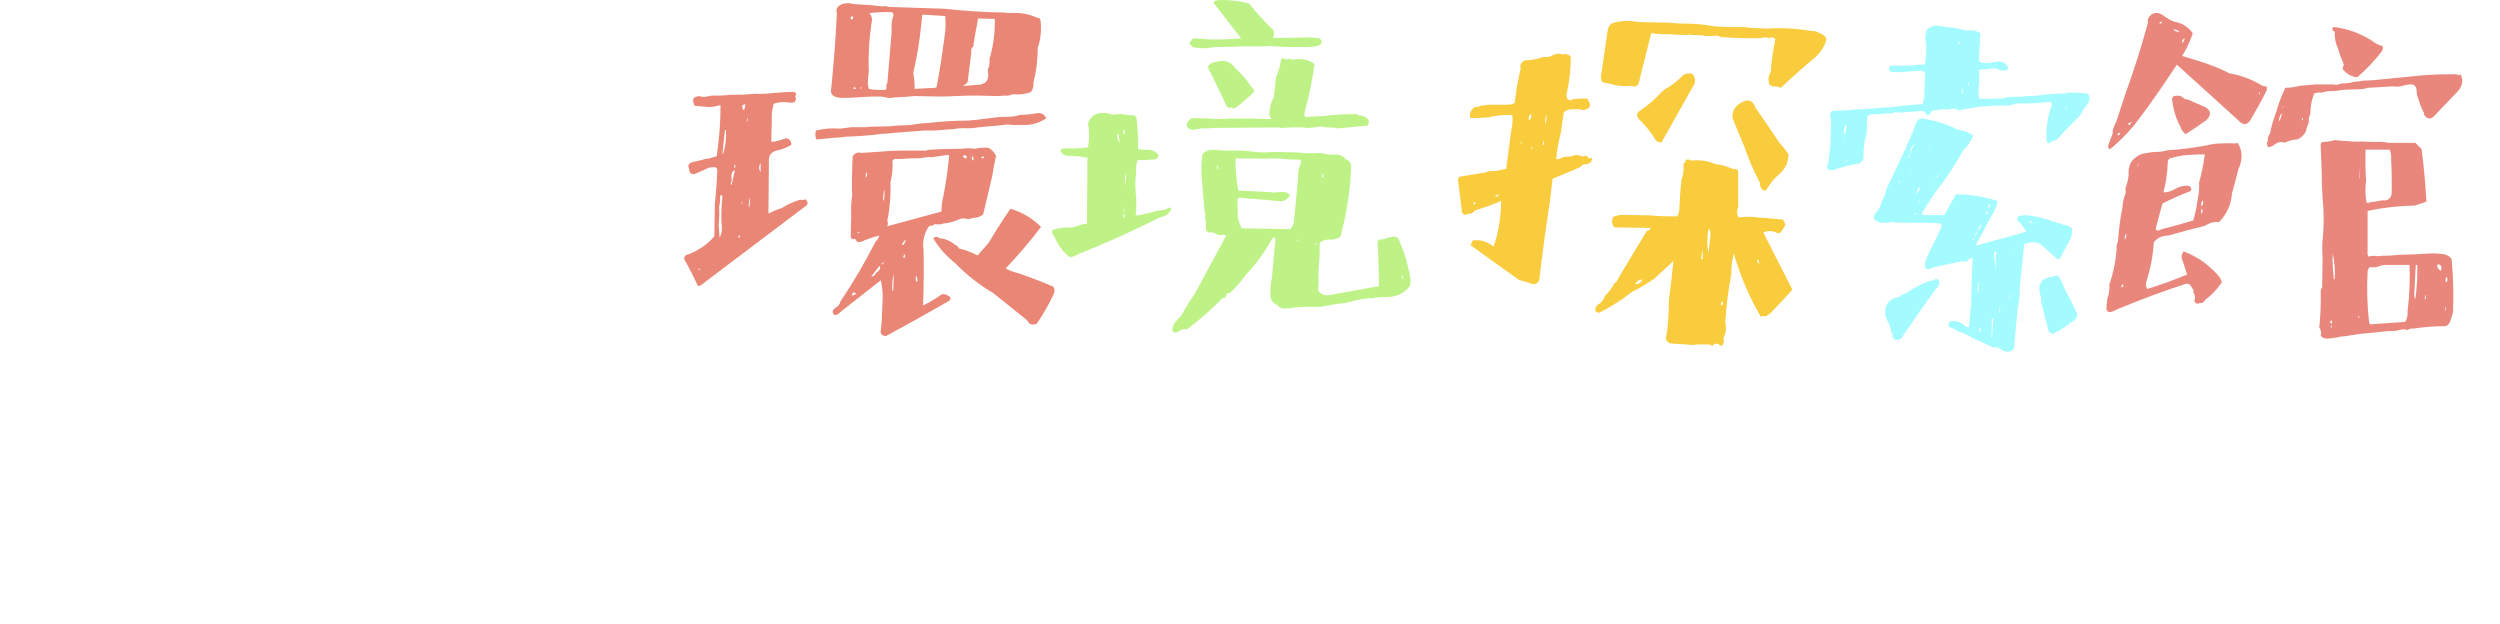 <?xml version="1.0" encoding="UTF-8"?>
<svg id="_圖層_2" data-name="圖層 2" xmlns="http://www.w3.org/2000/svg" width="319.9" height="79.9" xmlns:xlink="http://www.w3.org/1999/xlink" viewBox="0 0 319.9 79.9">
  <defs>
    <filter id="drop-shadow-1" filterUnits="userSpaceOnUse">
      <feOffset dx="0" dy="0"/>
      <feGaussianBlur result="blur" stdDeviation="2"/>
      <feFlood flood-color="#000" flood-opacity=".75"/>
      <feComposite in2="blur" operator="in"/>
      <feComposite in="SourceGraphic"/>
    </filter>
  </defs>
  <g id="_第一cut" data-name="第一cut">
    <g id="logo" style="filter: url(#drop-shadow-1);">
      <path d="M31.94,3l-.27.39-.87,1.16h0l-.29.39h0l-.37.48h0l-.4.56h0l-.37.48-.77,1.05-.6.77-1.43,1.92-.31.4v.1l-.23.27v.1l-.39.5-1.45,1.71-.29.4h0l-.79,1.05-.76,1.03-.35.53h-.1l-.29.37-2.42,3.22h0l-.68.89h0l-.73.97h0l-.74,1-.11.16-.95,1.19-.29.47h17.91l-.81,1.24v.1l-.52.66v.1l-.19.31h0l-.29.39h0l-.87,1.16-.95,1.24-.5.68-.45.73-.48.68-1.14,1.61-.29.39-.77,1.06v.1l-.39.48-.29.39-.48.66-.29.39-.77,1.06h0l-.6.77-.18.26-2.37,2.9-.52.66-.29.39-1.14,1.61-.37.48h0l-.77,1.06h0l-.87,1.14h0l-.31.39-.6.76c-.08.15-.16.29-.23.44h17.88v15.44c0,.73.1.64-.63.64H0V.99h.1c.2.05.4.08.6.1h30.63c.6,0,1.18,0,1.76.1l-.56,1v.15h0l-.58.68Z" style="fill: #fff; stroke-width: 0px;"/>
      <path d="M68.06,39.23h0l.48-.27,1.05-.6,1.16-.87h0l.97-.92,2.68-3.22.48-.74.55-1.26.61-1.45.5-2.18v-.5h.08l.13-2.5h-19.46l-1.16.16-3.22.89-1.16.47h0l-.29.18-1.35.79-2.13,1.61-.1.16-.73.71h0l-.29.32-.74.77-1.08,1.61c.15.4-.16.53-.39.69l-.84,1.61-.19.56-.4,1.61-.18.87-.11.76v1.05q0,.98,1.05.98h16.96l-.21-.15h.21c-.17-.05-.35-.08-.53-.1h-17.07v-.1h17.09c.21.02.42.06.63.13h-.1v.52h.29l1.29-.1,2.48-.39h0l.52-.16.37-.11,2.16-.85Z" style="fill: #fff; stroke-width: 0px;"/>
      <path d="M70.93,61.38l-.58.55-.98.64h0l-1.61.87h0l-1.13.5h0l-2.9.84h-.18l-1.16.18h-19.62v-.74l.55-3.39.4-1.34.15-.5h0l2.22-3.85.31-.37.42-.5,1.61-1.61.11-.11.5-.35.45-.32.79-.55,3.68-1.72h.16l1.34-.29.48-.1.5-.16h.97c.1,0,.21.16.32.18h18.47c.26,0,.5.14.63.37v.48l-.18,1.35-.08.48h0l-.19.89v.34c-.16.47-.31.92-.45,1.37-.01.03-.01.07,0,.1l-.4.97-.18.32-.69,1.29-.55.9h0l-.48.66-.69.87-2,1.76Z" style="fill: #fff; stroke-width: 0px;"/>
      <path d="M51.02,2.53l1.84-.85h.29l.47-.15.6-.26.56-.13,1.13-.19h1.87-.5,1.37v.1h-.61v.1h17.73c.19-.02.37-.05.55-.1h0c.29,0,.42,0,.4.37-.02.37,0,.79,0,1.19l-.18,1.32-.11.48-.4,1.72h0l-.31.79-.11.44-.45.79v.18l-.68,1.24-.82,1.08-.52.64-.64.81h0l-1.45,1.34-.32.27h0l-.77.56-.58.39-.29.18s-.07-.01-.1,0l-.58.34h0l-.4.19h-.18l-.27.13-.19.1-2.13.76h0l-.87.18-.66.11-1.14.18s-.1-.15-.13-.15h-18.54c-.19.02-.37.05-.55.1h-.37v-.97l.11-1.71c.13-.55.26-1.1.37-1.61,0-.03,0-.06,0-.1l.68-1.92.45-.97.31-.56h0M44.96,8.95l.29-.5h0l.56-.87.48-.56.66-.77.31-.31.56-.66h0l.97-.84h0l.77-.61-4.61,5.13Z" style="fill: #fff; stroke-width: 0px;"/>
      <path d="M87.57,33.23c-.08-.41.14-.65.67-.73,1.26-.53,2.32-1.28,3.17-2.26l.06-4.15c.16-1.38.26-2.81.31-4.27,0-.28-.11-.43-.34-.43s-.46.02-.7.06l-1.65.73c-.57.24-.88.04-.92-.61-.2-.45-.02-.73.55-.85.49-.12.83-.2,1.04-.24.33-.12.61-.18.85-.18l1.1-.31c.32-2.16.49-4.33.49-6.53l-.85.18c-.24.04-.49.06-.73.06-.12,0-.43-.03-.92-.09-.49-.06-.77-.09-.85-.09,0-.12-.04-.24-.12-.37-.16-.53.1-.81.79-.85.33.12.67.13,1.04.03.37-.1.69-.13.98-.09.12,0,.43,0,.92-.03.49-.02.81-.05.98-.09h1.53s.31-.02.79-.06c.49-.04.77-.06.85-.06.81.04,1.63,0,2.44-.12.32,0,.67-.02,1.04-.06.37-.04.71-.06,1.04-.06h.49c.28.16.33.35.12.55.16.24.14.49-.06.73-.24.12-.53.14-.85.06-.65-.08-1.26-.02-1.83.18-.2.69-.28,1.42-.24,2.2-.04.9-.06,1.79-.06,2.69.65-.08,1.28-.24,1.89-.49.45.08.67.37.67.85-.53.33-1.14.57-1.83.73-.61.12-.96.47-1.04,1.04l-.06,7.02c.57-.28,1.16-.53,1.77-.73.69-.45,1.46-.79,2.32-1.04.24.08.45.06.61-.06.33.24.39.51.18.79l-13.18,9.95c-.24.24-.49.37-.73.37-.49-1.1-1.06-2.22-1.71-3.36ZM89.33,34.39c0,.08.06.12.18.12.24-.08.18-.12-.18-.12ZM91.96,28.78l.12,1.65c.28-.57.37-1.2.24-1.89-.04-1.1,0-2.22.12-3.36-.08-.28-.18-.31-.3-.06.04.45,0,.88-.12,1.28.04.81.02,1.61-.06,2.38ZM92.45,19.62l.06.12c.32-.98.45-2.01.37-3.11h-.12l-.31,2.99ZM93.49,23.47l.12.24.43-1.95c-.37.16-.51.51-.43,1.04.04.24,0,.47-.12.67ZM93.97,21.51c.12-.04.16-.18.12-.43-.12.04-.16.18-.12.43ZM94.71,30.12c-.12,0-.2.04-.24.12.08.29.16.24.24-.12ZM94.89,26.15l.12-.24c-.08-.2-.12-.12-.12.24ZM95.07,13.95c.12.29.22.08.31-.61-.41.04-.51.24-.31.61ZM95.68,15.04c-.08.24-.12.43-.12.55.12-.12.16-.31.12-.55ZM95.8,26.34l.06.24c.12-.45.14-.89.06-1.34l-.12,1.1ZM97.15,21.7l.18.31v-1.16c-.16.24-.22.53-.18.85ZM104.35,16.94l.06-.24c1.02-.24,2.05-.33,3.11-.24.08,0,.3-.03.67-.09.37-.06.59-.09.67-.09h1.71c.16,0,.37-.02.61-.06l2.69-.06c.57-.08,1.13-.12,1.68-.12s1.1-.05,1.65-.15c.55-.1,1.07-.15,1.56-.15,1.71-.2,3.42-.31,5.13-.31.04,0,.24-.02.61-.06.28,0,.49-.02.61-.06l2.5-.31c.45-.04.93-.06,1.43-.06s1.01-.08,1.5-.24c.12,0,.37,0,.73-.03.37-.02.61-.05.73-.09l.49-.06c.65-.16,1.12.04,1.4.61-.94.65-2.03.94-3.3.85-.53.04-1.1.02-1.71-.06-.37.04-.67.08-.92.12l-2.08.18c-.24.04-.45.06-.61.06-.61.12-1.26.16-1.95.12-.49,0-.94.04-1.34.12l-1.59.12c-.37.04-.73.06-1.1.06h-1.1c-.37.04-.57.06-.61.06l-3.23.24c-.49.08-.98.12-1.46.12-1.51.2-3.05.33-4.64.37-.49.08-.92.12-1.28.12l-2.5.24c-.12-.28-.16-.59-.12-.92ZM106.36,11.38c.32-3.21.57-6.43.73-9.64-.16-.53.02-.92.55-1.16.28-.12.61-.18.98-.18l.61.12c.12,0,.44.02.95.06.51.04.89.06,1.13.06l.98.12c.37.04.61.06.73.06.2-.08.39-.06.55.06l7.32.24c2.56.29,5.13.45,7.69.49.24.04.53.06.85.06,1.14-.08,2.24.12,3.3.61.28,0,.43.16.43.49.12,1.14,0,2.26-.37,3.36,0,1.51-.18,2.99-.55,4.46.04.49-.08.9-.37,1.22-.73.24-1.49.33-2.26.24-.33.16-.69.22-1.1.18-.37.04-.61.06-.73.06l-2.87-.06c-.85,0-1.67.02-2.44.06-.85.04-1.67.06-2.44.06l-2.99-.06c-.33.04-.67.07-1.04.09-.37.02-.7.04-1.01.06-.3.02-.52.03-.64.03-.37.12-.75.1-1.16-.06-.24-.04-.51-.06-.79-.06-.85,0-1.65.03-2.38.09s-1.51.09-2.32.09c-.29,0-.59-.06-.92-.18-.37-.2-.51-.53-.43-.98ZM112.71,42.33l.12-1.4c.04-.94.08-1.89.12-2.87,0-.73-.08-1.46-.24-2.2l-5.13,4.03c-.24.29-.51.43-.79.43-.37-.33-.31-.65.18-.98.33-.2.51-.45.55-.73,1.67-2.48,3.17-5.04,4.52-7.69.24-.24.41-.51.49-.79-.65.16-1.28.37-1.89.61-.24.16-.55.24-.92.24-.08-.12-.18-.26-.31-.43-.24.12-.43.06-.55-.18l.06-2.93c-.04-.81,0-1.63.12-2.44-.04-1.59-.02-3.21.06-4.88.04-.24.19-.42.46-.52.26-.1.48-.11.64-.03l2.68-.18c.77-.08,1.59-.12,2.44-.12h3.23c.04-.08.31-.12.79-.12.41-.04.67-.06.79-.06l3.05-.06s.31-.06.79-.06c.41.04.67.06.79.06.53-.12,1.1-.16,1.71-.12.45.24.77.59.98,1.04-.2.9-.37,1.77-.49,2.62l-1.16,4.88c-.37.29-.79.43-1.28.43-.37.16-.75.18-1.16.06-.24,0-.45.04-.61.12-.65.29-1.34.47-2.07.55-.33.12-.67.14-1.04.06-.2.16-.45.24-.73.24-.65.9-.9,1.95-.73,3.17.04,2.32.02,4.66-.06,7.02.81-.41,1.59-.87,2.32-1.4.28-.12.57-.08.85.12.37.16.43.39.18.67-2.69,1.55-5.39,3.05-8.12,4.52-.45-.04-.67-.26-.67-.67ZM108.8,2.35c.2.2.33.18.37-.06-.04-.33-.16-.31-.37.06ZM108.99,37.81c.2,0,.39-.08.55-.24-.29-.24-.47-.16-.55.24ZM109.23,11.38h.31c-.2-.33-.31-.33-.31,0ZM109.72,29.69c0,.08.04.12.12.12.28-.08.24-.12-.12-.12ZM110.21,11.14c-.08,0-.12.04-.12.12.08.24.12.2.12-.12ZM110.76,22.73c.24-.2.26-.45.06-.73l-.06.73ZM111.06,10.83l.12.55c.65.12,1.34.16,2.07.12.12,0,.18-.08.18-.24-.04-.24,0-.47.12-.67l.55-6.59c-.04-.61,0-1.18.12-1.71.16-.28.14-.53-.06-.73-1.02-.04-1.99,0-2.93.12.2.24.33.51.37.79-.37,2.24-.51,4.5-.43,6.77-.08.49-.12,1.02-.12,1.59ZM112.53,34.03l-1.04,1.34c.16.08.39-.08.67-.49.45-.33.57-.61.37-.85ZM113.14,33.48l-.37.31c.12.12.24.02.37-.31ZM113.02,25.6l.12.06.06-1.4c-.16.41-.22.85-.18,1.34ZM113.63,28.65l-.12.31,6.96-1.89c0-.65.08-1.3.24-1.95.33-1.67.57-3.34.73-5,.04-.16,0-.26-.12-.31l-2.07.31c-.45-.04-.92,0-1.4.12-.98,0-1.97.04-2.99.12-.33-.08-.55,0-.67.24.08.9,0,1.77-.24,2.62.04,1.55-.06,3.07-.31,4.58-.12.24-.12.53,0,.85ZM114.3,35.25c-.12.61-.16,1.26-.12,1.95h.12l.06-2.01-.06.06ZM115.4,31.34c.24.04.41-.18.49-.67-.2.12-.37.35-.49.67ZM115.58,32.81c0,.16.08.2.24.12,0-.45-.08-.49-.24-.12ZM116.86,9.31c.12.65.18,1.34.18,2.07.12,0,.43-.02.92-.06l1.22-.06c.24.04.47,0,.67-.12.41-2.2.75-4.41,1.04-6.65.12-.81.14-1.63.06-2.44l-2.93-.18-.24,2.2c-.2,1.75-.51,3.5-.92,5.25ZM117.17,35.55v.31c.2.33.27.27.21-.18-.06-.45-.13-.49-.21-.12ZM119.42,30.49c.28-.24.55-.24.79,0,.73.04,1.4.33,2.01.85.28.08.43.22.43.43.85.2,1.67.51,2.44.92l1.4-1.59c.89-1.5,1.83-2.97,2.81-4.39,1.5.45,2.81,1.22,3.91,2.32-1.38,1.83-2.89,3.6-4.52,5.31.49.29,1.02.49,1.59.61,1.55.53,3.03,1.1,4.46,1.71.24.24.26.59.06,1.04-.61,1.3-1.32,2.54-2.14,3.72-.57.24-.98.1-1.22-.43l-4.33-3.48c-1.75-1.02-3.36-2.28-4.82-3.78-1.18-.94-2.14-2.01-2.87-3.23ZM123.82,10.53c-.24.24-.45.41-.61.49l1.28-.12c.49-.04.77-.06.85-.06.94-.12,1.28-.75,1.04-1.89.16-.33.24-.67.24-1.04-.04-.28,0-.55.12-.79.41-1.55.59-3.11.55-4.7l-2.14-.06-.12.73c-.2.94-.37,1.89-.49,2.87-.24.16-.33.39-.24.67-.16,1.26-.33,2.56-.49,3.91ZM123.21,20.05c.08.04.14.08.18.12.2.2.31.14.31-.18-.2-.2-.37-.18-.49.06ZM124.37,19.99c-.04.33.02.51.18.55.08-.28.02-.47-.18-.55ZM125.53,20.11c.16.24.31.2.43-.12l-.43.12Z" style="fill: #ea8675; stroke-width: 0px;"/>
      <path d="M134.63,29.46c.52-.2,1.09-.32,1.69-.36.6.08,1.17,0,1.69-.24.36-.12.58-.18.66-.18l.42-.06.06-8.44c-.76-.16-1.61-.24-2.53-.24-.36,0-.66-.2-.9-.6.04-.24.18-.36.42-.36,1.05.04,2.07,0,3.08-.12.16-.88.18-1.79.06-2.71-.08-.2-.06-.42.06-.66.44-.88,1.29-1.21,2.53-.97.28.12.6.16.97.12.44-.08.88-.06,1.33.06.28.04.6.06.97.06.2.08.3.24.3.48.16,1.29.22,2.55.18,3.8.36.12.76.16,1.21.12.6,0,1.07.22,1.39.66,0,.4-.21.6-.63.6s-.75.02-1,.06h-1.03c-.16.52-.22,1.07-.18,1.63-.12.8-.14,1.65-.06,2.53.12.97.12,1.93,0,2.9.2.04.49.01.87-.09.38-.1.61-.15.69-.15l1.09-.3c.44-.04.88-.12,1.33-.24.2-.24.4-.26.6-.06-.28.64-.76,1.01-1.45,1.09-3.38,1.73-6.9,3.32-10.56,4.76-.28.2-.6.32-.97.36-.93-.68-1.61-1.61-2.05-2.77-.24-.16-.32-.38-.24-.66ZM142.95,17.21c0,.4.1.76.3,1.09l-.06-.84c-.08-.36-.16-.44-.24-.24ZM143.74,17.03c.16.32.22.2.18-.36-.16,0-.22.12-.18.36ZM143.74,27.77c.12.2.18.1.18-.3-.12-.2-.18-.1-.18.3ZM143.8,27.16c.12-.16.12-.36,0-.6v.6ZM143.92,23.85l.12-.72c.08-.32.06-.64-.06-.97l-.06,1.69ZM150.01,42.3c0-.52.22-.98.66-1.39.12-.2.26-.34.42-.42.6-1.09,1.25-2.13,1.93-3.14l3.74-6.94c.24-.28.12-.4-.36-.36-.28.08-.54.04-.78-.12-.24-.16-.48-.22-.72-.18-.44.04-.64-.24-.6-.84.04-.36,0-.74-.12-1.15.08-.32.06-.6-.06-.84l-.36-4.28c-.08-.97-.04-1.95.12-2.96.44-.44,1.09-.6,1.93-.48.28.04.48.06.6.06h1.51c.48,0,1.03.02,1.63.06l1.03.12c.36.04.7.06,1.03.06.44,0,.84-.02,1.21-.06l3.08.06c.76.08,1.51.12,2.23.12.44-.08.88-.06,1.33.06.32.08.66.12,1.03.12.72-.12,1.31.08,1.75.6.44.16.66.48.66.97-.12,2.86-.54,5.69-1.27,8.5,0,.36-.2.58-.6.66-.32.12-.64.16-.97.12-.52,0-.93.16-1.21.48.04,1.09,0,2.15-.12,3.2-.04.36-.04.78,0,1.27l-.06,1.57c.36.48.82.68,1.39.6l6.39-1.15c0-1.81-.06-3.64-.18-5.49,0-.32.12-.48.36-.48s.48-.05.72-.15c.24-.1.44-.15.6-.15.36-.12.68-.08.96.12.6,1.29,1.05,2.63,1.33,4.04.2.64.28,1.31.24,1.99-.8,1.13-2.01,1.63-3.62,1.51-.12,0-.36.02-.72.06l-.78.12c-.28-.08-.4-.08-.36,0-.88.08-1.75.26-2.59.54-.4.08-.76.12-1.09.12l-1.75.3c-.24.08-.48.12-.72.12h-2.05c-.4.04-.78.06-1.15.06-.36.12-.74.16-1.15.12-.44.08-.78-.06-1.03-.42-.56-.2-.87-.6-.91-1.21-.04-.72.02-1.45.18-2.17l.48-5.13c-.12-.16-.26-.16-.42,0-.93,1.69-2.05,3.24-3.38,4.64-.6.84-1.29,1.63-2.05,2.35-.24-.08-.39.01-.45.27-.06.26-.23.39-.51.39-1.41,1.45-2.92,2.77-4.52,3.98-.44-.08-.82.02-1.15.3-.36.2-.6.14-.72-.18ZM151.82,16.07l.12-.42c.2-.36.5-.54.91-.54.96,0,1.91.04,2.83.12.52,0,1.03-.02,1.51-.06h3.2c.52.04,1.09.06,1.69.06h.6c0-.08-.08-.2-.24-.36-.04-.84.14-1.65.54-2.41.12-.84.22-1.71.3-2.59.28-.6.48-1.27.6-1.99,0-.28.1-.42.3-.42l.42.18c.28-.16.54-.16.78,0,1.09-.2,2.03-.02,2.83.54-.28,2.09-.7,4.16-1.27,6.21-.12.52.1.7.66.54.52-.04,1.09-.06,1.69-.06,1.33-.2,2.67-.28,4.04-.24l.06-.12c.08,0,.2.08.36.24.52,0,.94.16,1.27.48.2.28.18.56-.06.84l-3.8.36c-.24-.08-.5-.12-.78-.12-.36.04-.74,0-1.15-.12-.36,0-.68.03-.97.09-.28.06-.58.09-.9.09-.2,0-.36-.02-.48-.06-.93-.04-1.85-.02-2.77.06-.12,0-.36-.02-.72-.06l-8.2.06c-.24.04-.5.06-.78.06-.44-.04-.88,0-1.33.12-.56.16-.99,0-1.27-.48ZM152.66,6.05l-.48-.48c.12-.24.28-.46.48-.66.64,0,1.27.04,1.87.12,1.45.04,2.87,0,4.28-.12l-3.5-4.52c0-.24.16-.36.48-.36,1.37-.08,2.71.06,4.04.42.97,1.21,2.01,2.35,3.14,3.44.08.32.06.64-.06.97l4.04-.06c.68-.04,1.33,0,1.93.12.36.36.32.66-.12.9-.72.2-1.49.26-2.29.18-1.33.04-2.65,0-3.98-.12-.48.04-.78.06-.9.06h-2.9c-.52.04-1.03.06-1.51.06h-.9c-.48,0-.92.03-1.3.09-.38.06-.79.09-1.24.09l-1.09-.12ZM157,13.65l-2.11-4.4c-.2-.24-.3-.5-.3-.78.28-.36.6-.54.97-.54,1.09-.36,1.95-.06,2.59.9.72.6,1.35,1.33,1.87,2.17.28.2.44.44.48.72-.68.68-1.45,1.35-2.29,1.99-.2.2-.4.22-.6.06-.24.04-.44,0-.6-.12ZM155.74,21.49c.16.28.2.22.12-.18-.08-.2-.12-.14-.12.18ZM158.81,29.09c0,.08.04.12.12.12l6.21.12c.16-.2.3-.48.42-.84l.54-5.73c-.04-.72.1-1.41.42-2.05,0-.2-.2-.3-.6-.3h-.72c-.12,0-.37-.02-.75-.06-.38-.04-.61-.06-.69-.06h-5.19c-.28-.12-.44-.06-.48.18,0,1.33.12,2.63.36,3.92l3.86.18c.28.04.48.06.6.06h.24s.24-.02.6-.06c.36-.04.7,0,1.03.12.32.24.32.46,0,.66-.28.32-.64.44-1.09.36-.12,0-.31,0-.57-.03-.26-.02-.54-.04-.84-.06-.3-.02-.57-.05-.81-.09l-2.35-.18c-.36-.12-.62-.08-.78.12l.06,2.47c.12.4.26.78.42,1.15ZM165.93,30.84h.12c-.04-.36-.08-.36-.12,0ZM168.34,31.51c.08-.24.12-.4.12-.48-.12.04-.16.2-.12.48ZM169.19,22.64c.08.24.14.16.18-.24-.08-.32-.14-.24-.18.24ZM169.25,23.12s-.06,0-.06.12c.04.24.06.2.06-.12ZM179.38,35.67c.2,0,.24-.08.12-.24-.08-.32-.12-.24-.12.24Z" style="fill: #bef286; stroke-width: 0px;"/>
      <path d="M194.33,35.79c-2.06-1.46-4.11-2.93-6.17-4.43.17-.26.26-.45.26-.58.9-.17,1.8.09,2.7.77.43-1.2.71-2.46.84-3.79.09-.68.13-1.37.13-2.06-1.07.47-2.19.88-3.34,1.22-.21.3-.51.45-.9.45-.34.17-.6.11-.77-.19l-.51-4.11c0-.34.17-.51.51-.51l3.09-.51c.04-.09.26-.14.64-.16.39-.02.62-.03.71-.03l1.22-.26.64-4.95c.17-.64.21-1.29.13-1.93-.86-.04-1.71.02-2.57.19-.26.09-.53.13-.8.13s-.57.02-.87.06h-1.16c-.09-.64.13-1.11.64-1.41.26.04.47,0,.64-.13.64-.13,1.31-.18,1.99-.16.68.02,1.35.01,1.99-.03l.45-.19c.17-1.5.43-2.98.77-4.43-.13-.43.04-.77.51-1.03.81,0,1.63-.15,2.44-.45.39.09.76.02,1.12-.19.36-.21.78-.26,1.25-.13.39-.09.75,0,1.09.26,0,1.5-.15,2.98-.45,4.43-.21.69-.09,1.09.39,1.22.21-.13.46-.2.74-.22.28-.02.55-.03.8-.03h.32c.3-.04.45.06.45.32.3.34.28.66-.06.96-.26.13-.47.19-.64.19l-.58-.13c-.13.04-.4.05-.8.03-.41-.02-.76.12-1.06.42l-.39,2.63c-.3,1.07-.49,2.19-.58,3.34.26,0,.48-.05.67-.16.19-.11.42-.16.67-.16l.64-.06c.47-.21.94-.19,1.41.06.3-.17.49-.17.58,0,.26.3.47.32.64.06,0,.51-.24.81-.71.9-.39-.04-.66.09-.84.39l-3.53,1.48-.32,2.76c-.51,3.3-.96,6.6-1.35,9.9-.04.51-.3.79-.77.84-.6-.21-1.24-.41-1.93-.58ZM188.74,25.83c-.13,0-.19.11-.19.32.21.04.28-.06.19-.32ZM191.76,24.87c-.22.04-.36.15-.45.32.3,0,.45-.11.45-.32ZM194.58,18.44l.13-.13c.04-.39,0-.34-.13.13ZM195.61,15.35c.26-.04.36-.3.32-.77-.26.13-.36.39-.32.77ZM196.06,18.76c-.09.09-.13.19-.13.32.09.13.13.02.13-.32ZM197.54,17.99c-.09.13-.13.3-.13.51.13.17.17,0,.13-.51ZM197.61,16.9l.06-.32c0-.13-.02-.02-.06.32ZM197.93,14.65c-.22.39-.26.81-.13,1.29l.13-1.29ZM218.75,44.08h-1.48c-.39.04-.6.06-.64.06l-2.83-.19c-.6-.17-.77-.6-.51-1.29.17-1.37.26-2.76.26-4.18.21-1.67.41-3.36.58-5.08l-2.44,2.25c-.9.64-1.84,1.2-2.83,1.67-1.29,1.03-2.7,1.93-4.24,2.7-.47-.04-.6-.3-.39-.77.17-.21.34-.36.51-.45.3-.26.51-.58.64-.96.47-.43.86-.94,1.16-1.54.3-.21.49-.47.58-.77l3.6-5.98c.26-.04.43-.17.51-.39l-4.63-.06c-.34-.3-.41-.75-.19-1.35.34-.13.66-.21.96-.26l3.66.06c.9.09,1.8.13,2.7.13h.9c.17-.3.26-.62.26-.96.04-1.2.13-2.42.26-3.66.26-.68.34-1.41.26-2.19.17,0,.26-.09.26-.26.13-.26.36-.28.71-.06,1.07-.13,2.12.02,3.15.45.77.09,1.52.3,2.25.64.3-.09.51,0,.64.26v4.56c-.21.6-.19,1.05.06,1.35.13,0,.43-.02.9-.06h1.03c.47.09.92.13,1.35.13l1.41.13c.39.04.66.06.84.06s.32.24.45.71l-.58.96c-.3.13-.56.11-.77-.06-.47-.17-.96-.15-1.48.06l3.73,7.33c-.9.99-1.82,1.97-2.76,2.96-.22.17-.43.32-.64.45-.22-.09-.43-.06-.64.06-1.46-2.48-2.61-5.18-3.47-8.1-.22.86-.32,1.76-.32,2.7-.39,2.01-.64,4.07-.77,6.17.17.64.11,1.26-.19,1.86-.04.17-.04.39,0,.64-.09.43-.28.53-.58.29-.3-.23-.62-.16-.96.23.09-.04,0-.13-.26-.26ZM226.33,10.47c-.09-.47,0-.88.26-1.22.09-1.41.28-2.81.58-4.18-.13-.3-.39-.36-.77-.19-.39-.13-.73-.13-1.03,0-1.63.04-3.28,0-4.95-.13-.26,0-.45-.06-.58-.19-.26,0-.54.02-.84.06-.26-.04-.47-.04-.64,0-.6-.13-1.24-.17-1.93-.13-.17-.13-.3-.13-.39,0l-1.67-.06c-.17,0-.39-.02-.64-.06-.81.04-1.63,0-2.44-.13l-1.61,6.43c-.17.39-.45.49-.84.32-.9.09-1.76.02-2.57-.19-.39-.13-.72-.2-1-.22-.28-.02-.42-.27-.42-.74l.84-5.78c.09-.77.47-1.18,1.16-1.22.68-.17,1.39-.21,2.12-.13.09.04.32.08.71.1.39.02.64.03.77.03l3.02.06c.81.09,1.61.13,2.38.13,1.11,0,2.23.11,3.34.32.43.04.71.06.84.06.6.04,1.16.06,1.67.06h1.67c.09.04.32.08.71.1.39.02.64.03.77.03l1.22.06c1.97-.13,3.9-.02,5.78.32.34-.04.66.04.96.26.43.13.73.36.9.71-.13.73-.54,1.46-1.22,2.19-1.59,1.33-3.13,2.7-4.63,4.11-.22-.13-.47-.19-.77-.19-.47,0-.73-.19-.77-.58ZM209.24,36.37c.39,0,.71-.19.96-.58-.43-.04-.75.15-.96.58ZM211.94,18.05c-.6-1.03-1.35-1.97-2.25-2.83-.26-.34-.28-.64-.06-.9,1.11-.73,2.12-1.58,3.02-2.57.39-.34.62-.51.71-.51.64-.39,1.24-.86,1.8-1.41.26-.3.6-.45,1.03-.45.21,0,.39.09.51.26.3.51.26,1.03-.13,1.54l-3.98,7.07-.64-.19ZM217.66,33.09l.19.13.06-1.35-.26,1.22ZM218.49,30.65c-.04.6,0,1.18.13,1.74l.26-2.38c0-.3-.06-.56-.19-.77-.17.43-.24.9-.19,1.41ZM220.23,39.07c.21.04.28-.13.19-.51-.17.09-.24.26-.19.51ZM223.12,18.57l-1.41-3.41c-.13-.94.3-1.65,1.29-2.12.21-.13.47-.19.77-.19.43.13.71.43.84.9,1.03,1.46,2.03,2.94,3.02,4.43.43.47.84.99,1.22,1.54,0,1.03-.38,1.86-1.12,2.51-.75.64-1.34,1.37-1.77,2.18-.51-.04-.77-.39-.77-1.03-.81-1.54-1.5-3.15-2.06-4.82ZM224.85,33.16c-.04.26.04.45.26.58,0-.3-.09-.49-.26-.58Z" style="fill: #f9cc3e; stroke-width: 0px;"/>
      <path d="M233.83,21.09c.14-.35.21-.72.21-1.11.18-1.16.25-2.33.21-3.49.11-.53.09-1.06-.05-1.59-.07-.28,0-.51.21-.69l2.81-.16c.32-.11.62-.12.9-.05l3.12-.26c.32,0,.64-.02.95-.05,1.27-.18,2.58-.3,3.92-.37-.07-.28-.04-.51.11-.69l.11-3.34c-.14-.21-.44-.28-.9-.21-.46,0-.9.03-1.32.08-.42.05-.85.08-1.27.08-.21,0-.45,0-.71-.03-.26-.02-.4-.17-.4-.45,0-.21.09-.34.26-.37h2.65c.25-.07.54-.11.87-.11s.61-.02.82-.05c.11-.81.16-1.64.16-2.49-.18-.6-.16-1.24.05-1.91.46-.49,1.08-.65,1.85-.48.32.04.64.09.95.16.39.04.64.05.74.05l1.69.37c.6-.11,1.15,0,1.64.32l-.16,2.81c-.07.39-.02.71.16.95.03,0,.21.02.53.05.39.04.78,0,1.17-.11.92-.25,1.55.02,1.91.79-.32.35-.74.41-1.27.16-.21-.11-.45-.15-.71-.13-.26.02-.55.04-.85.08-.3.04-.61.05-.93.05v1.59c-.11.71-.11,1.43,0,2.17l3.12-.05.11-.11c.32-.07.67-.11,1.06-.11h1.06c.39-.07.74-.11,1.06-.11s.67-.02,1.06-.05c.07,0,.27-.03.61-.08.34-.05.56-.08.66-.08l1.96-.11c.21.04.41,0,.58-.11.92-.03,1.8.02,2.65.16.25.39.23.81-.05,1.27-.35.42-.69.94-1.01,1.54-.95.92-1.87,1.87-2.75,2.86-.21.25-.48.37-.79.37,0,.04-.07.11-.21.21-.25.14-.41.09-.48-.16-.14-1.52.07-3.05.64-4.61.03-.35-.09-.51-.37-.48-.21.07-.42.11-.64.11-1.13.11-2.26.14-3.39.11-.53.18-1.04.26-1.54.26-.88,0-1.77.04-2.65.11-.39,0-.74.04-1.06.11l-1.85.32c-.25.11-.51.07-.79-.11-.39-.03-.74,0-1.06.11-.42-.11-.92-.07-1.48.11-.35-.07-.58.04-.69.32-.18.35-.39.35-.64,0-.11-.18-.25-.26-.42-.26l-2.17.16c-.32.07-.67.07-1.06,0-.21-.03-.39,0-.53.11-.88.07-1.78.12-2.7.16-.28,0-.48.14-.58.42l-.05,1.96c-.28.88-.42,1.8-.42,2.75.07.56-.11.95-.53,1.16-.99.14-1.94.37-2.86.69-.21.11-.46.16-.74.16-.42,0-.58-.23-.48-.69ZM236.16,15.95c-.18.39-.25.81-.21,1.27.18-.18.26-.42.26-.74.11-.21.09-.39-.05-.53ZM235.95,17.44v.48c.07-.21.07-.37,0-.48ZM236.16,20.67h.21c-.07-.21-.14-.21-.21,0ZM255.38,44.39l-.26.11-2.01-.95c-.28-.11-.48-.18-.58-.21-.64-.46-1.32-.78-2.06-.95-.28-.25-.58-.41-.9-.48-.32-.14-.34-.41-.05-.79.71-.14,1.34.05,1.91.58.03.11.21.16.53.16l.16-1.75c-.04-.28,0-.55.11-.79,0-2.08.07-4.16.21-6.25-.25-.07-.44,0-.58.19-.14.19-.34.26-.58.19-.18-.03-.42,0-.74.08-.32.09-.51.13-.58.13-.92.18-1.82.37-2.7.58-.14.14-.32.21-.53.21l-.26-.05c-.18-.25-.21-.53-.11-.85.07-.18.12-.37.16-.58.64-1.24,1.25-2.51,1.85-3.81.18-.35.07-.55-.32-.58-.32-.03-.6-.05-.85-.05l-4.77-.05c-.25-.11-.53-.11-.85,0-.6.11-1.16,0-1.69-.32-.18-.28-.14-.58.11-.9.42-.46.71-1.01.85-1.64.28-.42.44-.86.48-1.32l2.59-5.45c0-.21.07-.41.21-.58.39-.78.72-1.59,1.01-2.44.11-.39.35-.62.74-.69,1.66.25,3.23.74,4.71,1.48.78.11,1.41.35,1.91.74-.28.71-.71,1.32-1.27,1.85-.85,1.55-1.82,3.05-2.91,4.5-.18.18-.34.39-.48.64-.64.88-1.24,1.8-1.8,2.75-.18.21-.14.35.11.42h2.65c.46-.85.95-1.73,1.48-2.65,1.8,0,3.58.28,5.35.85-.18.81-.53,1.59-1.06,2.33-.49,1.02-1.02,2.01-1.59,2.97-.21.39-.16.49.16.32l5.24-1.43c.32-.11.51-.18.58-.21l.32-.05c-.28-.56-.67-1.06-1.16-1.48-.04-.32.11-.51.42-.58.25-.03.48-.05.69-.05,1.45.14,2.84.49,4.18,1.06.25-.07.42-.02.53.16.42,0,.81.14,1.16.42.11.64-.02,1.22-.37,1.75-.28.57-.58,1.11-.9,1.64-.04.35-.21.56-.53.64l-2.17-1.96c-.64-.32-1.34-.32-2.12,0l-.58,5.77c.04.53,0,1.04-.11,1.54.03.25,0,.44-.11.58l-.48,5.24c-.07.42-.37.64-.9.64l-.64-.21c-.25-.21-.51-.34-.79-.37ZM242.2,42.64c-.14,0-.21-.05-.21-.16-.04-.49-.19-.97-.48-1.43-.21-.35-.3-.72-.26-1.11-.07-1.06.53-1.71,1.8-1.96.28-.28.55-.42.79-.42.95-.67,1.96-1.2,3.02-1.59.18-.11.35-.12.53-.05.11-.21.28-.28.53-.21.39.39.32.81-.21,1.27-1.52,2.08-3,4.2-4.45,6.35-.14.11-.35.16-.64.16-.39-.07-.53-.35-.42-.85ZM243.1,23.1c-.11,0-.16.09-.16.26.11,0,.16-.09.16-.26ZM244.37,19.87c-.11,0-.18.05-.21.16,0,.28.07.23.21-.16ZM244.95,18.39c-.35.32-.55.78-.58,1.38l.58-1.38ZM244.42,22.15s-.05.05-.05.16c.14.07.16.02.05-.16ZM245.16,27.23c-.14.04-.21.11-.21.21.25,0,.32-.07.21-.21ZM245.27,24.53c-.07.32,0,.3.21-.05.28-.32.28-.48,0-.48-.04.21-.11.39-.21.53ZM245.64,25.7c-.11,0-.16.04-.16.11,0,.25.05.21.16-.11ZM247.12,18.97c-.14.04-.21.16-.21.37l.21-.37ZM247.39,23.26s-.05.02-.05.05c.04.14.05.12.05-.05ZM248.07,22.41c-.11,0-.18.05-.21.16-.07.32,0,.26.21-.16ZM250.56,5.31c0,.18.05.28.16.32.11-.21.05-.32-.16-.32ZM250.99,11.35l.11.85.05-.53c.07-.25.02-.35-.16-.32ZM251.99,10.66c-.11,0-.16.04-.16.11.07.32.12.28.16-.11ZM252.57,30.41c-.11.07-.16.18-.16.32.14-.03.19-.14.16-.32ZM253,29.61c-.07,0-.11.05-.11.16-.14.14-.21.3-.21.48.18-.21.28-.42.32-.64ZM253.05,37.34l.11.16.05-.9c.03-.21,0-.39-.11-.53l-.05,1.27ZM253.48,28.71l-.37.64c.03.18.12.11.26-.21.18-.18.21-.32.11-.42ZM253.26,42.22c.14.35.21.3.21-.16-.04-.18-.11-.12-.21.16ZM254.32,26.97c-.11.14-.18.32-.21.53.28-.18.35-.35.21-.53ZM254.48,26.33c0,.07-.02.12-.05.16,0,.25.09.16.26-.26-.25-.21-.32-.18-.21.11ZM254.8,43.12h.11l.11-1.96c.07-.35.02-.48-.16-.37.03.74.02,1.52-.05,2.33ZM254.96,40.52v-.21c.03-.25.03-.18,0,.21ZM255.17,32.53l.16,2.12.05-1.69c-.04-.28.02-.51.16-.69-.28-.07-.41.02-.37.26ZM255.86,40.15l.11-1.01c-.14.32-.18.65-.11,1.01ZM257.23,37.4l-.11.9c.11-.21.14-.51.11-.9ZM257.23,32.58c.11.04.12,0,.05-.11-.04-.21-.05-.18-.05.11ZM259.67,28.29c.14.25.28.34.42.26-.11-.21-.25-.3-.42-.26ZM261.15,38.46c.07-.21.05-.42-.05-.64-.11-.28-.16-.58-.16-.9.07-.95.64-1.45,1.69-1.48.21-.14.46-.19.74-.16.35.57.65,1.18.9,1.85.49.85.93,1.71,1.32,2.59.39.6.25,1.08-.42,1.43-.78.6-1.61,1.13-2.49,1.59-.18-.14-.35-.23-.53-.26l-1.01-4.02ZM264.49,13.73c-.11.04-.16.11-.16.21.07.11.12.04.16-.21Z" style="fill: #a4fbff; stroke-width: 0px;"/>
      <path d="M269.54,39.21l.12-.99c.21-.58.29-1.17.25-1.79.49-1.4.8-2.88.93-4.45-.04-.41.02-.78.18-1.11.08-1.4.27-2.82.56-4.26.04-.7.18-1.34.43-1.91-.04-.29-.04-.53,0-.74.21-.53.33-1.07.37-1.61-.08-1.07.29-1.85,1.11-2.35.33-.25.76-.39,1.3-.43.33-.08.63-.12.9-.12s.57-.02.9-.06l.37-.06c.21-.08.5-.13.89-.15.39-.02.63-.03.71-.03l.8-.12c.25,0,.47-.02.68-.06l1.67-.25c.33-.08.56-.12.68-.12l.25-.06c.49-.12,1.05-.19,1.67-.19.53-.04,1.11-.04,1.73,0l.31-.06c.62,1.03.64,2.16.06,3.4-.25,1.03-.52,2.04-.8,3.03-.12,1.48-.68,2.72-1.67,3.7-.58-.08-1.19.08-1.85.49-1.52.37-3.07.78-4.63,1.23-.78,0-1.4.29-1.85.86-.12,1.77-.45,3.48-.99,5.12-.04.33,0,.62.12.86,1.73-.53,3.44-1.15,5.12-1.85l-.49-1.54c-.29-.58-.27-1.05.06-1.42.86.33,1.69.76,2.47,1.3.7.54,1.34,1.11,1.91,1.73.25.29.41.6.49.93-.58.86-1.3,1.63-2.16,2.28-.12.29-.35.41-.68.37-.33.16-.56.06-.68-.31.16-.33.12-.68-.12-1.05.08-.25.02-.43-.18-.56-.08-.29-.25-.47-.49-.56-.25,0-.45.04-.62.12-2.88.95-5.74,2.02-8.58,3.21-.37.21-.64.31-.8.31-.37-.04-.52-.29-.43-.74ZM269.79,18.53l.56-1.48c-.04-.33.02-.62.18-.86.04-.21.12-.39.25-.56l1.11-3.4c1.11-3.05,2.1-6.15,2.96-9.32-.08-.37.04-.7.37-.99.49-.37,1.01-.36,1.54.03.53.39,1.03.67,1.48.83.99.17,1.77.66,2.35,1.48-.33.99-.78,1.96-1.36,2.9l2.22.68c1.36.41,2.63.93,3.83,1.54,1.44.25,2.78.74,4.01,1.48.12.12.37.19.74.19l.06.43c-.66,1.32-1.38,2.63-2.16,3.95-.45.62-.97.6-1.54-.06l-7.84-7.1c-1.52,2.35-3.13,4.65-4.82,6.92-.95,1.28-2.04,2.45-3.27,3.52-.25.25-.43.37-.56.37-.12-.12-.17-.31-.12-.56ZM271.27,16.98c-.21,0-.31.12-.31.37.21-.04.31-.16.31-.37ZM271.58,36.37c-.08.04-.12.19-.12.43.29-.12.33-.27.12-.43ZM272.07,29.89c-.16.21-.23.45-.18.74.16-.16.23-.41.18-.74ZM272.81,15.56l-.49.25c.04.33.21.25.49-.25ZM273.49,21.3c.12,0,.16-.14.12-.43l-.12.43ZM280.41,24.14c0,.21-.08.33-.25.37-1.19.45-2.35.97-3.46,1.54l-.86,3.21c.08.29.35.31.8.06,1.32-.33,2.65-.7,4.01-1.11.29-.99.49-2,.62-3.03.12-.58.16-1.17.12-1.79.33-1.19.58-2.41.74-3.64-.78,0-1.54.03-2.28.09-.74.06-1.5.22-2.28.46-.12.17-.18.31-.18.43-.04,1.32-.23,2.61-.56,3.89.49,0,.99-.14,1.48-.43.49-.29,1.01-.43,1.54-.43h.06c.25,0,.41.12.49.37ZM276.33,3.03c.21,0,.31-.08.31-.25-.21-.04-.31.04-.31.25ZM277.94,12.66c0-.16.08-.29.25-.37.33-.08.66-.06.99.06.25.29.49.41.74.37l2.28.99c.74.45.78,1.01.12,1.67-.86.62-1.75,1.21-2.65,1.79-.33-.25-.56-.58-.68-.99-.58-1.07-.93-2.24-1.05-3.52ZM278.06,3.77c.21.21.49.31.86.31-.21-.21-.49-.31-.86-.31ZM279.54,4.88c-.25.12-.35.35-.31.68.21-.25.31-.47.31-.68ZM281.71,26.68c-.04.12-.06.35-.06.68.25-.25.27-.47.06-.68ZM281.89,25.63c-.21.17-.27.43-.18.8.21-.25.27-.51.18-.8ZM285.1,10.19s.18.06.43.06l-.43-.06ZM289.05,12.11c.08-.04.12-.1.12-.19-.08-.25-.12-.19-.12.19ZM290.1,18.4c-.04-.21,0-.31.12-.31-.08-.37,0-.7.25-.99.16-.9.43-1.83.8-2.78.29-1.07.68-2.1,1.17-3.09.62,0,1.21-.08,1.79-.25.08,0,.31-.02.68-.06.37-.04.62-.06.74-.06s.35-.02.68-.06h2.1c.33.04.56.06.68.06.25-.12.49-.19.74-.19s.51-.02.8-.06c.37-.12.76-.19,1.17-.19.33-.08.68-.12,1.05-.12s.72-.02,1.05-.06l6.24-.62c1.11-.08,2.24-.12,3.4-.12h.86c.08.17.23.17.43,0,.45.86.21,1.73-.74,2.59l-2.72,2.84c-.25.25-.52.3-.8.15-.29-.14-.43-.36-.43-.65-.29-.53-.52-1.11-.68-1.73-.16-.33-.25-.68-.25-1.05,0-.45-.18-.74-.56-.86-.37,0-.69.04-.96.12-.27.08-.57.14-.9.19-.12,0-.33-.02-.62-.06-1.03.08-2.08.14-3.15.19-.37.12-.8.19-1.3.19l-1.61.06c-.12,0-.39.03-.8.09-.41.06-.66.09-.74.09-.49-.04-.99.02-1.48.19-.37-.04-.7,0-.99.12-.33.82-.49,1.71-.49,2.65-.17.25-.23.6-.19,1.05-.16.33-.29.7-.37,1.11-.21.45-.56.8-1.05,1.05-.62.04-1.19.19-1.73.43-.37-.16-.76-.1-1.17.19-.29.25-.6.37-.93.37l-.12-.43ZM291.95,14.45c-.21.33-.33.7-.37,1.11.25-.29.37-.66.37-1.11ZM292.2,13.59c-.08,0-.12.05-.12.15s.04.05.12-.15ZM294.67,15.07c-.08,0-.12.1-.12.31.12,0,.16-.1.12-.31ZM296.77,41.93c.16-1.56.23-3.13.19-4.69,0-.21.06-.35.18-.43l.06-3.89c-.08-.95-.06-1.91.06-2.9.12-1.52.1-3.07-.06-4.63-.08-1.19-.12-2.39-.12-3.58-.04-.99-.08-1.98-.12-2.96-.04-.33.02-.56.18-.68.53,0,1.07-.08,1.61-.25.53.08,1.05.12,1.54.12.7.08,1.38.1,2.04.06.49.04,1.03.06,1.61.06.66-.04,1.23,0,1.73.12h3.4l.8.8c.29,2.26.49,4.51.62,6.73l-1.48.49c-2.06.04-4.08.27-6.05.68v5.12c-.04.37,0,.62.12.74.33-.12.7-.14,1.11-.06.29,0,.49-.02.62-.06h.56c.29,0,.62-.02.99-.06.29-.04.62-.06.99-.06l1.73-.06c.7-.04,1.44-.08,2.22-.12.33,0,.75.03,1.27.09.51.06.9.28,1.14.65.21,2.22.27,4.49.18,6.79l-.37,1.23c-.16.37-.41.56-.74.56-1.32,0-2.63.1-3.95.31-.29-.04-.54.02-.74.19-.33-.12-.66-.13-.99-.03-.33.1-.68.15-1.05.15s-.7.02-.99.06l-2.47.25c-.37.04-.58.06-.62.06l-2.04.31c-.29,0-.56.04-.8.12-.37.08-.68.12-.93.12-.54.12-.95.02-1.23-.31.08-.41.02-.76-.19-1.05ZM298.19,41.06c-.04.21.02.33.19.37.08-.33.02-.45-.19-.37ZM298.25,41.93c.12,0,.16-.04.12-.12-.08-.29-.12-.25-.12.12ZM299.73,8.83l.19-.56c-.29-.66-.54-1.34-.74-2.04-.33-.7-.47-1.42-.43-2.16-.33-.16-.39-.37-.19-.62,1.93.21,3.72.89,5.37,2.04.29.21.6.33.93.37.08.25.06.47-.06.68-.91,1.19-1.96,2.31-3.15,3.33-.66,0-1.3-.35-1.91-1.05ZM298.62,35.38c-.04.17,0,.31.12.43.08-1.11,0-2.24-.25-3.4-.04.99,0,1.98.12,2.96ZM301.77,40.32v.25c.21.25.21.17,0-.25ZM301.89,22.72l.06.12v-1.36l-.06,1.23ZM302.82,25.94h.37c.04-.08.25-.12.62-.12l1.05-.19c.66.08,1.05-.19,1.17-.8.04-1.44.02-2.9-.06-4.38.04-.45-.02-.88-.18-1.3h-3.09c-.04,1.36-.02,2.7.06,4.01-.12.95-.1,1.87.06,2.78ZM303.13,41.25l.18.25,4.45-.31c.25-.37.35-.82.31-1.36.25-1.98.33-3.95.25-5.93h-2.96c-.37,0-.76.08-1.17.25-.25.08-.49.09-.74.03-.25-.06-.41.11-.49.52-.12,2.18-.06,4.36.19,6.54ZM309.12,33.96l-.18,3.46c-.04.37,0,.66.12.86.21-1.44.29-2.9.25-4.38-.12,0-.19.02-.19.06ZM310.29,38.35c.12-.12.16-.33.12-.62-.12.17-.16.37-.12.62ZM311.83,33.96c.04.25.19.47.43.68.12-.04.16-.23.12-.56-.17-.29-.35-.33-.56-.12ZM312.95,39.27c-.12.12-.12.31,0,.56v-.56ZM312.95,36.06c.21.08.27-.12.18-.62-.16.04-.23.25-.18.62Z" style="fill: #ea877d; stroke-width: 0px;"/>
      <g>
        <path d="M90.66,51.4h6.77v1.25h-5.28v3.68h4.45v1.26h-4.45v4.27h5.46v1.26h-6.95v-11.73Z" style="fill: #fff; stroke-width: 0px;"/>
        <path d="M99.94,54.44h1.2l.13,1.25h.05c.83-.82,1.73-1.47,2.91-1.47,1.82,0,2.66,1.18,2.66,3.41v5.51h-1.46v-5.31c0-1.63-.5-2.32-1.65-2.32-.9,0-1.5.45-2.39,1.33v6.31h-1.46v-8.69Z" style="fill: #fff; stroke-width: 0px;"/>
        <path d="M108.45,54.44h1.52l1.63,4.95c.27.85.54,1.74.82,2.56h.06c.26-.82.54-1.71.8-2.56l1.65-4.95h1.44l-3.09,8.69h-1.7l-3.14-8.69Z" style="fill: #fff; stroke-width: 0px;"/>
        <path d="M117.77,51.7c0-.59.43-.94,1.01-.94s1.01.35,1.01.94c0,.54-.43.94-1.01.94s-1.01-.4-1.01-.94ZM118.05,54.44h1.46v8.69h-1.46v-8.69Z" style="fill: #fff; stroke-width: 0px;"/>
        <path d="M122.45,54.44h1.2l.13,1.58h.05c.61-1.1,1.49-1.81,2.47-1.81.38,0,.66.05.93.19l-.27,1.28c-.29-.11-.5-.14-.85-.14-.72,0-1.62.51-2.19,2v5.59h-1.46v-8.69Z" style="fill: #fff; stroke-width: 0px;"/>
        <path d="M127.82,58.79c0-2.9,1.9-4.58,4.03-4.58s4.03,1.68,4.03,4.58-1.9,4.55-4.03,4.55-4.03-1.66-4.03-4.55ZM134.39,58.79c0-2-1.02-3.36-2.53-3.36s-2.51,1.36-2.51,3.36,1.01,3.33,2.51,3.33,2.53-1.33,2.53-3.33Z" style="fill: #fff; stroke-width: 0px;"/>
        <path d="M137.77,54.42h1.18l.11,1.2h.06c.67-.78,1.46-1.39,2.48-1.39,1.57,0,2.21,1.07,2.21,3.14v5.76h-1.47v-5.6c0-1.41-.32-2.05-1.26-2.05-.67,0-1.22.43-1.84,1.3v6.35h-1.47v-8.71ZM145.33,54.42h1.02l.11,1.07h.06c.3-.77.75-1.26,1.55-1.26.69,0,1.07.53,1.22,1.38.27-.82.78-1.38,1.52-1.38.91,0,1.46.82,1.46,2.34v6.56h-1.26v-6.34c0-.9-.26-1.31-.69-1.31s-.72.42-.98,1.2v6.45h-1.07v-6.34c0-.83-.21-1.31-.66-1.31s-.75.42-1.02,1.2v6.45h-1.26v-8.71Z" style="fill: #fff; stroke-width: 0px;"/>
        <path d="M153.52,58.79c0-2.82,1.9-4.58,3.92-4.58,2.21,0,3.46,1.6,3.46,4.08,0,.32-.03.62-.06.83h-5.86c.1,1.86,1.23,3.04,2.88,3.04.85,0,1.54-.26,2.18-.69l.53.96c-.77.5-1.7.9-2.88.9-2.3,0-4.16-1.68-4.16-4.55ZM159.62,58.09c0-1.76-.8-2.71-2.16-2.71-1.23,0-2.32.99-2.5,2.71h4.66Z" style="fill: #fff; stroke-width: 0px;"/>
        <path d="M163.04,54.44h1.2l.13,1.25h.05c.83-.82,1.73-1.47,2.91-1.47,1.82,0,2.66,1.18,2.66,3.41v5.51h-1.46v-5.31c0-1.63-.5-2.32-1.65-2.32-.9,0-1.5.45-2.39,1.33v6.31h-1.46v-8.69Z" style="fill: #fff; stroke-width: 0px;"/>
        <path d="M173.07,60.44v-4.82h-1.3v-1.1l1.36-.08.18-2.43h1.22v2.43h2.35v1.18h-2.35v4.85c0,1.07.34,1.68,1.34,1.68.3,0,.7-.11.99-.22l.29,1.09c-.5.16-1.07.32-1.6.32-1.86,0-2.48-1.15-2.48-2.9Z" style="fill: #fff; stroke-width: 0px;"/>
        <path d="M177.92,60.87c0-1.89,1.65-2.83,5.35-3.25,0-1.12-.37-2.19-1.79-2.19-1.01,0-1.92.46-2.61.93l-.58-1.01c.8-.51,2.03-1.14,3.43-1.14,2.11,0,3.01,1.42,3.01,3.57v5.35h-1.2l-.13-1.04h-.05c-.83.69-1.81,1.25-2.88,1.25-1.46,0-2.54-.9-2.54-2.46ZM183.26,61.02v-2.43c-2.93.35-3.92,1.07-3.92,2.19,0,.99.67,1.39,1.54,1.39s1.54-.4,2.39-1.15Z" style="fill: #fff; stroke-width: 0px;"/>
        <path d="M187.49,61.4v-11.01h1.46v11.11c0,.45.19.62.42.62.08,0,.14,0,.3-.03l.21,1.12c-.21.08-.46.13-.85.13-1.09,0-1.54-.7-1.54-1.94Z" style="fill: #fff; stroke-width: 0px;"/>
        <path d="M195.76,51.4h2.95c3.6,0,5.54,2.1,5.54,5.83s-1.94,5.91-5.47,5.91h-3.01v-11.73ZM198.58,61.91c2.77,0,4.13-1.73,4.13-4.69s-1.36-4.63-4.13-4.63h-1.33v9.32h1.33Z" style="fill: #fff; stroke-width: 0px;"/>
        <path d="M206.35,51.7c0-.59.43-.94,1.01-.94s1.01.35,1.01.94c0,.54-.43.94-1.01.94s-1.01-.4-1.01-.94ZM206.62,54.44h1.46v8.69h-1.46v-8.69Z" style="fill: #fff; stroke-width: 0px;"/>
        <path d="M210.05,62.14l.72-.96c.75.61,1.54,1.02,2.58,1.02,1.15,0,1.71-.61,1.71-1.36,0-.88-1.02-1.28-1.98-1.65-1.22-.45-2.59-1.04-2.59-2.51,0-1.38,1.1-2.46,2.99-2.46,1.07,0,2.02.45,2.71.98l-.7.94c-.61-.45-1.22-.77-2-.77-1.09,0-1.58.58-1.58,1.25,0,.83.94,1.14,1.92,1.5,1.26.48,2.66.99,2.66,2.64,0,1.41-1.12,2.58-3.17,2.58-1.23,0-2.42-.51-3.25-1.2Z" style="fill: #fff; stroke-width: 0px;"/>
        <path d="M217.85,58.79c0-2.9,1.97-4.58,4.19-4.58,1.14,0,1.92.48,2.54,1.02l-.75.98c-.51-.46-1.04-.78-1.74-.78-1.57,0-2.72,1.36-2.72,3.36s1.09,3.33,2.69,3.33c.8,0,1.5-.37,2.05-.86l.62.98c-.77.7-1.76,1.1-2.8,1.1-2.3,0-4.08-1.66-4.08-4.55Z" style="fill: #fff; stroke-width: 0px;"/>
        <path d="M225.61,58.79c0-2.9,1.9-4.58,4.03-4.58s4.03,1.68,4.03,4.58-1.9,4.55-4.03,4.55-4.03-1.66-4.03-4.55ZM232.18,58.79c0-2-1.02-3.36-2.53-3.36s-2.51,1.36-2.51,3.36,1.01,3.33,2.51,3.33,2.53-1.33,2.53-3.33Z" style="fill: #fff; stroke-width: 0px;"/>
        <path d="M234.64,54.44h1.52l1.63,4.95c.27.85.54,1.74.82,2.56h.06c.26-.82.54-1.71.8-2.56l1.65-4.95h1.44l-3.09,8.69h-1.7l-3.14-8.69Z" style="fill: #fff; stroke-width: 0px;"/>
        <path d="M243.52,58.79c0-2.82,1.9-4.58,3.92-4.58,2.21,0,3.46,1.6,3.46,4.08,0,.32-.03.62-.06.83h-5.86c.1,1.86,1.23,3.04,2.88,3.04.85,0,1.54-.26,2.18-.69l.53.96c-.77.5-1.7.9-2.88.9-2.3,0-4.16-1.68-4.16-4.55ZM249.62,58.09c0-1.76-.8-2.71-2.16-2.71-1.23,0-2.32.99-2.5,2.71h4.66Z" style="fill: #fff; stroke-width: 0px;"/>
        <path d="M253.04,54.44h1.2l.13,1.58h.05c.61-1.1,1.49-1.81,2.47-1.81.38,0,.66.05.93.19l-.27,1.28c-.29-.11-.5-.14-.85-.14-.72,0-1.62.51-2.19,2v5.59h-1.46v-8.69Z" style="fill: #fff; stroke-width: 0px;"/>
        <path d="M258.83,66.7l.29-1.17c.18.06.43.14.66.14.99,0,1.62-.8,1.97-1.87l.19-.66-3.49-8.71h1.52l1.78,4.83c.26.75.56,1.65.83,2.43h.08c.24-.78.5-1.66.74-2.43l1.55-4.83h1.42l-3.28,9.41c-.61,1.71-1.5,3.03-3.23,3.03-.42,0-.75-.06-1.02-.18Z" style="fill: #fff; stroke-width: 0px;"/>
        <path d="M271.08,57.27c0-3.79,2.22-6.1,5.2-6.1,1.42,0,2.55.7,3.22,1.46l-.8.96c-.61-.66-1.39-1.12-2.4-1.12-2.22,0-3.7,1.82-3.7,4.75s1.41,4.82,3.65,4.82c1.12,0,1.97-.5,2.72-1.31l.82.93c-.93,1.07-2.08,1.68-3.6,1.68-2.91,0-5.11-2.26-5.11-6.07Z" style="fill: #fff; stroke-width: 0px;"/>
        <path d="M281.18,58.79c0-2.82,1.9-4.58,3.92-4.58,2.21,0,3.46,1.6,3.46,4.08,0,.32-.03.62-.06.83h-5.86c.1,1.86,1.23,3.04,2.88,3.04.85,0,1.54-.26,2.18-.69l.53.96c-.77.5-1.7.9-2.88.9-2.3,0-4.16-1.68-4.16-4.55ZM287.28,58.09c0-1.76-.8-2.71-2.16-2.71-1.23,0-2.32.99-2.5,2.71h4.66Z" style="fill: #fff; stroke-width: 0px;"/>
        <path d="M290.7,54.44h1.2l.13,1.25h.05c.83-.82,1.73-1.47,2.91-1.47,1.82,0,2.66,1.18,2.66,3.41v5.51h-1.46v-5.31c0-1.63-.5-2.32-1.65-2.32-.9,0-1.5.45-2.39,1.33v6.31h-1.46v-8.69Z" style="fill: #fff; stroke-width: 0px;"/>
        <path d="M300.73,60.44v-4.82h-1.3v-1.1l1.36-.08.18-2.43h1.22v2.43h2.35v1.18h-2.35v4.85c0,1.07.34,1.68,1.34,1.68.3,0,.7-.11.99-.22l.29,1.09c-.5.16-1.07.32-1.6.32-1.86,0-2.48-1.15-2.48-2.9Z" style="fill: #fff; stroke-width: 0px;"/>
        <path d="M305.61,58.79c0-2.82,1.9-4.58,3.92-4.58,2.21,0,3.46,1.6,3.46,4.08,0,.32-.03.62-.06.83h-5.86c.1,1.86,1.23,3.04,2.88,3.04.85,0,1.54-.26,2.18-.69l.53.96c-.77.5-1.7.9-2.88.9-2.3,0-4.16-1.68-4.16-4.55ZM311.71,58.09c0-1.76-.8-2.71-2.16-2.71-1.23,0-2.32.99-2.5,2.71h4.66Z" style="fill: #fff; stroke-width: 0px;"/>
        <path d="M315.13,54.44h1.2l.13,1.58h.05c.61-1.1,1.49-1.81,2.47-1.81.38,0,.66.05.93.19l-.27,1.28c-.29-.11-.5-.14-.85-.14-.72,0-1.62.51-2.19,2v5.59h-1.46v-8.69Z" style="fill: #fff; stroke-width: 0px;"/>
      </g>
    </g>
  </g>
</svg>